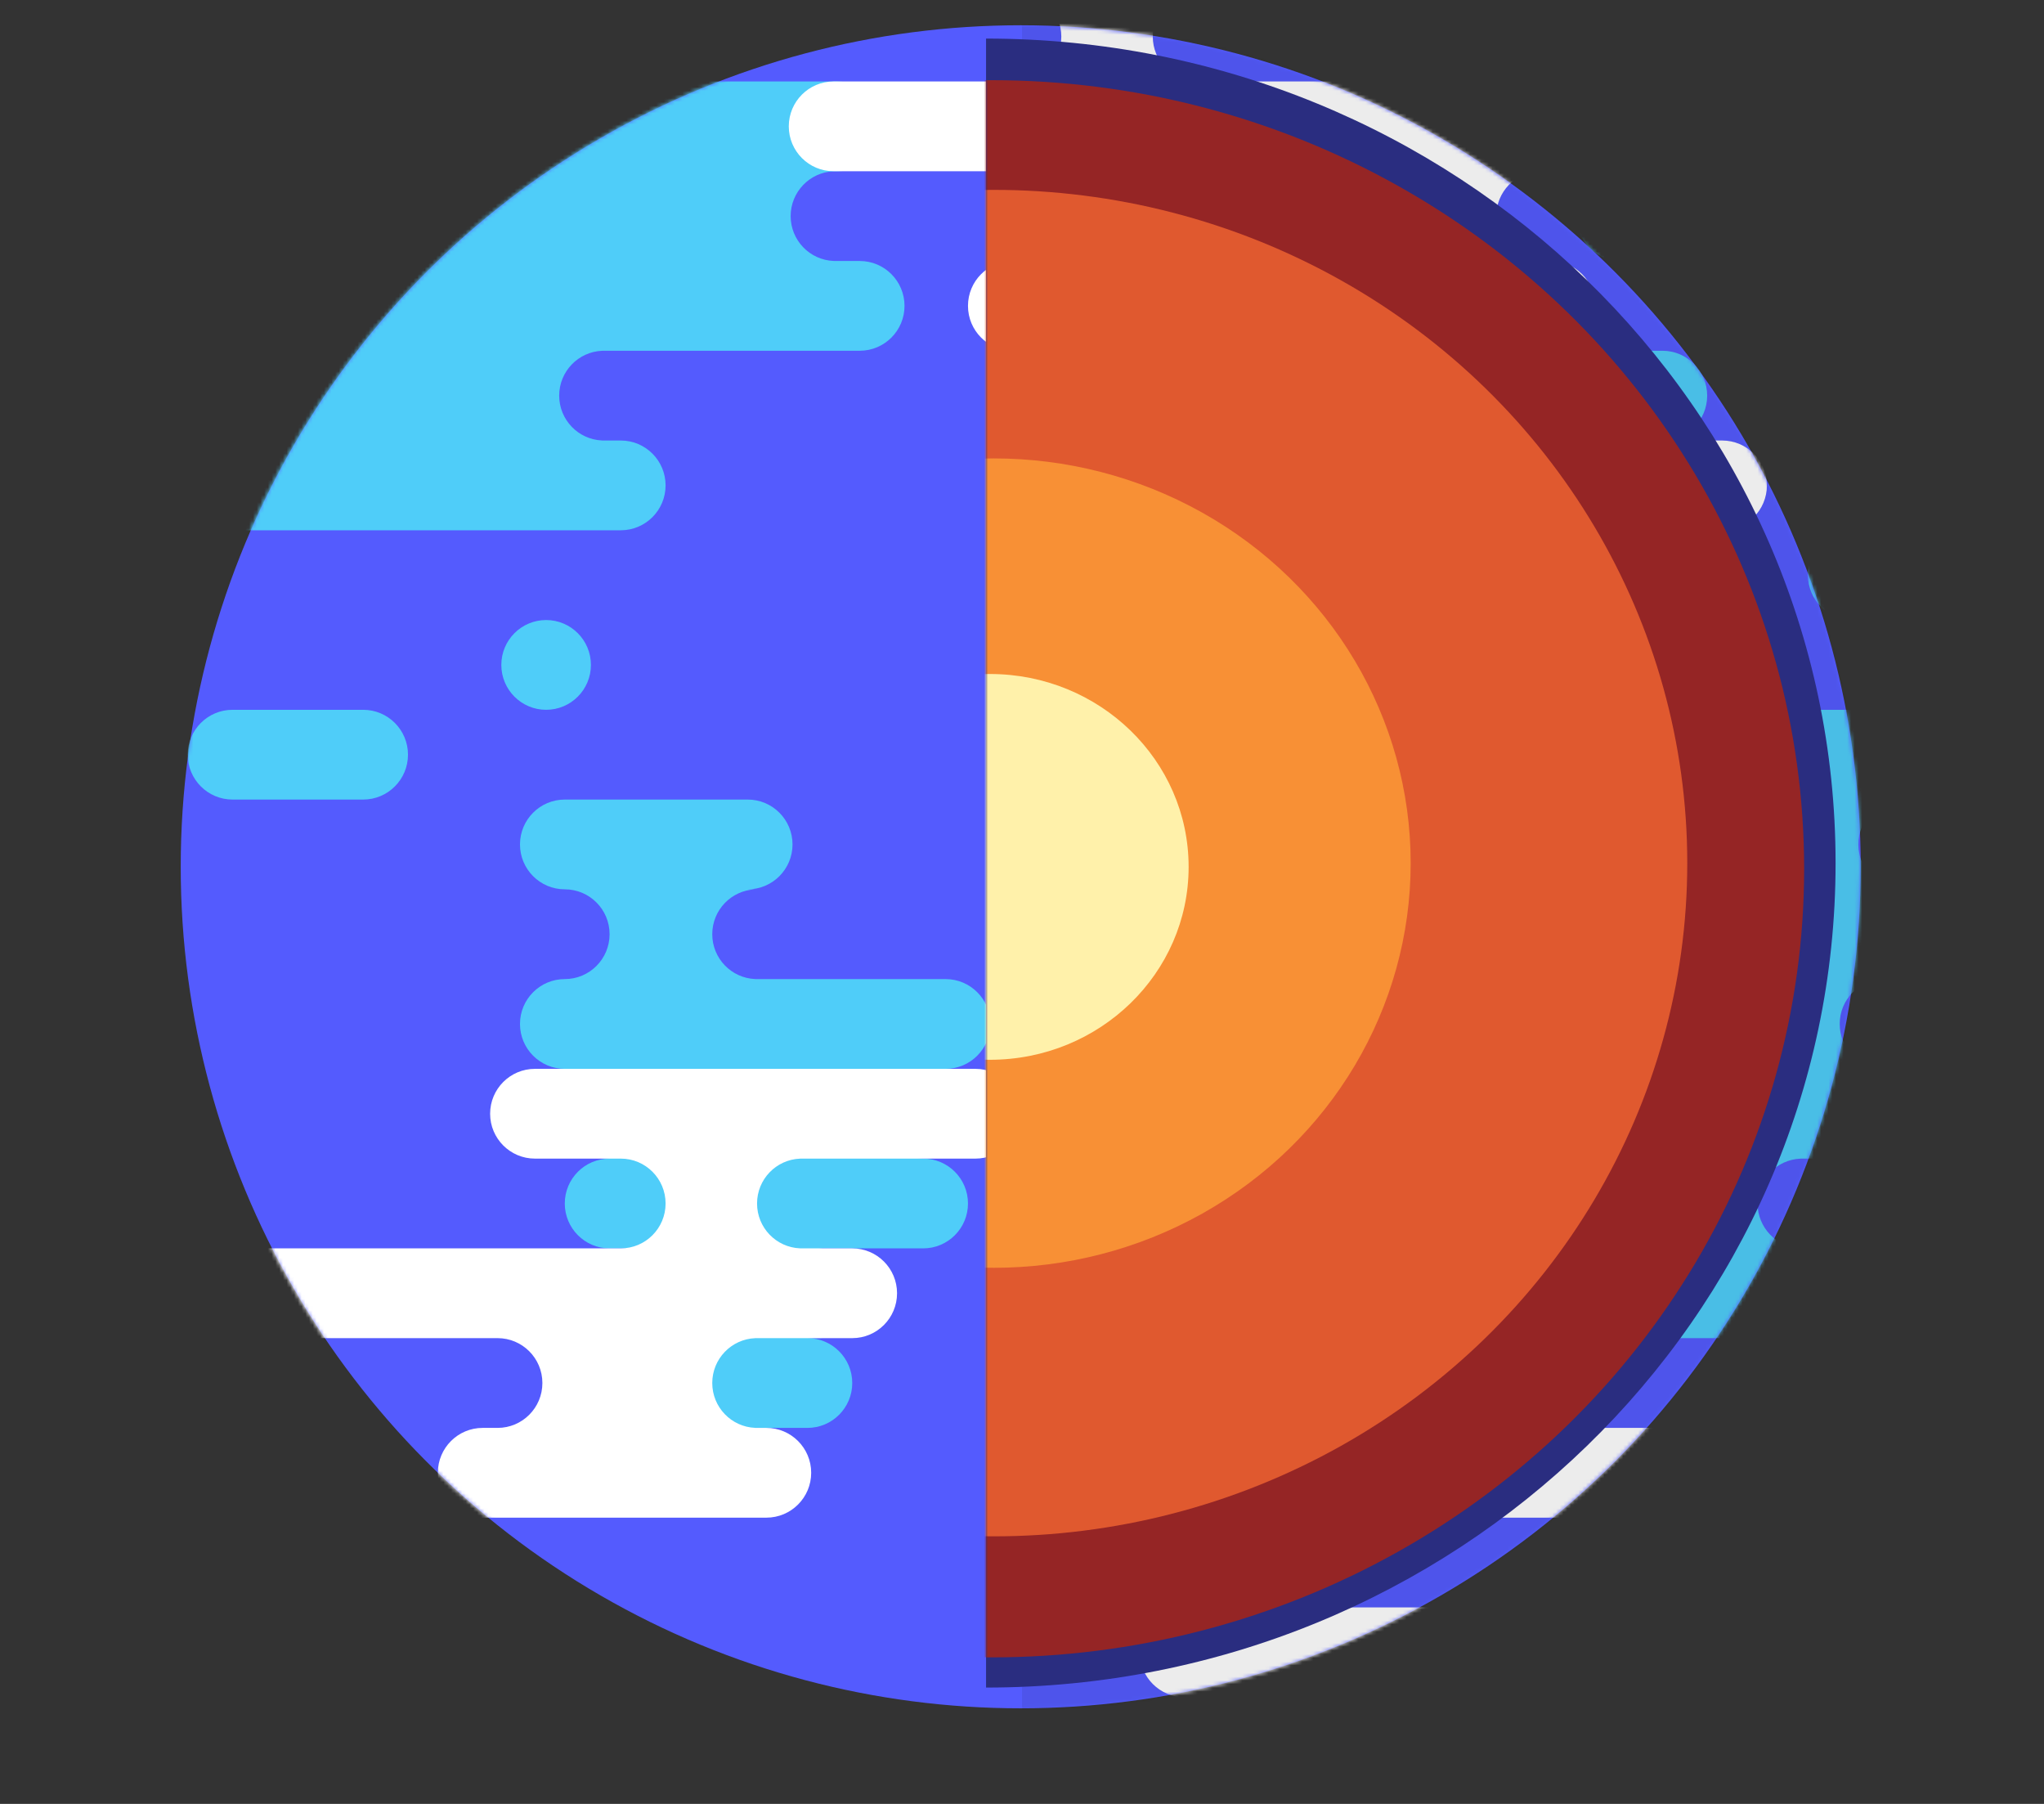 <?xml version="1.0" encoding="utf-8"?>
<svg viewBox="0 0 340 300" width="340px" height="300px" xmlns="http://www.w3.org/2000/svg">
  <rect x="0" y="0" width="340" height="300" fill="#333333" stroke="none"/>
  <circle cx="66.458" cy="176.751" r="225" fill="#545BFE" style="" transform="matrix(0.621, 0, 0, 0.622, 128.516, 34.213)"/>
  <mask id="mask0_0_10742" style="mask-type:luminance" maskUnits="userSpaceOnUse" x="0" y="0" width="450" height="450">
    <circle cx="225" cy="225" r="225" fill="white"/>
  </mask>
  <g mask="url(#mask0_0_10742)" transform="matrix(0.621, 0, 0, 0.622, 29.984, 4.218)" style="">
    <path fill-rule="evenodd" clip-rule="evenodd" d="M188 27C188 20.373 182.627 15 176 15H-29C-35.627 15 -41 20.373 -41 27C-41 33.627 -35.627 39 -29 39H19C25.627 39 31 44.373 31 51C31 57.627 25.627 63 19 63H13C6.373 63 1 68.373 1 75C1 81.627 6.373 87 13 87H9C15.627 87 21 92.373 21 99C21 105.627 15.627 111 9 111H-1C-7.627 111 -13 116.373 -13 123C-13 129.627 -7.627 135 -1 135H118C124.627 135 130 129.627 130 123C130 116.373 124.627 111 118 111H113L113 110.99C106.605 110.728 101.5 105.46 101.5 99C101.5 92.54 106.605 87.272 113 87.01L113 87H182C188.627 87 194 81.627 194 75C194 68.373 188.627 63 182 63H175L175 62.99C168.605 62.727 163.5 57.46 163.5 51C163.5 44.54 168.605 39.273 175 39.01L175 39H176C182.627 39 188 33.627 188 27ZM98 159C104.627 159 110 164.373 110 171C110 177.627 104.627 183 98 183C91.373 183 86 177.627 86 171C86 164.373 91.373 159 98 159ZM61 195C61 188.373 55.627 183 49 183H14C7.373 183 2 188.373 2 195C2 201.627 7.373 207 14 207H49C55.627 207 61 201.627 61 195ZM146 339C146 345.627 140.627 351 134 351H139C132.373 351 127 356.373 127 363C127 369.627 132.373 375 139 375H168C174.627 375 180 369.627 180 363C180 356.373 174.627 351 168 351H172V350.99C165.605 350.728 160.5 345.46 160.5 339C160.5 332.54 165.605 327.272 172 327.01V327H199C205.627 327 211 321.627 211 315C211 308.373 205.627 303 199 303L199 302.99C192.605 302.728 187.5 297.46 187.5 291C187.5 284.54 192.605 279.272 199 279.01L199 279H205C211.627 279 217 273.627 217 267C217 260.373 211.627 255 205 255H154V254.99C147.605 254.727 142.5 249.46 142.5 243C142.5 236.54 147.605 231.273 154 231.01V231H152C158.627 231 164 225.627 164 219C164 212.373 158.627 207 152 207H103C96.373 207 91 212.373 91 219C91 225.627 96.373 231 103 231C109.627 231 115 236.373 115 243C115 249.627 109.627 255 103 255C96.373 255 91 260.373 91 267C91 273.627 96.373 279 103 279H113C119.627 279 125 284.373 125 291C125 297.627 119.627 303 113 303H115C108.373 303 103 308.373 103 315C103 321.627 108.373 327 115 327H134C140.627 327 146 332.373 146 339Z" fill="#4FCDF9"/>
  </g>
  <mask id="mask1_0_10742" style="mask-type:luminance" maskUnits="userSpaceOnUse" x="0" y="0" width="450" height="450">
    <circle cx="225" cy="225" r="225" fill="white"/>
  </mask>
  <g mask="url(#mask1_0_10742)" transform="matrix(0.621, 0, 0, 0.622, 29.984, 4.218)" style="">
    <path fill-rule="evenodd" clip-rule="evenodd" d="M422 51C422 44.373 416.627 39 410 39H386C379.373 39 374 44.373 374 51C374 57.627 379.373 63 386 63H410C416.627 63 422 57.627 422 51ZM660 63C666.627 63 672 68.373 672 75C672 81.627 666.627 87 660 87H653V87.01C646.605 87.272 641.5 92.54 641.5 99C641.5 105.46 646.605 110.728 653 110.99V111H669C675.627 111 681 116.373 681 123C681 129.627 675.627 135 669 135H495C488.373 135 483 129.627 483 123C483 116.373 488.373 111 495 111H490C496.627 111 502 105.627 502 99C502 92.373 496.627 87 490 87H449C442.373 87 437 81.627 437 75C437 68.373 442.373 63 449 63H660ZM390 327C396.627 327 402 321.627 402 315C402 308.373 396.627 303 390 303C383.373 303 378 297.627 378 291C378 284.373 383.373 279 390 279H387C393.627 279 399 273.627 399 267C399 260.373 393.627 255 387 255H342C335.373 255 330 249.627 330 243C330 236.373 335.373 231 342 231C348.627 231 354 225.627 354 219C354 212.373 348.627 207 342 207H308C301.373 207 296 201.627 296 195C296 188.373 301.373 183 308 183H334C340.627 183 346 177.627 346 171C346 164.373 340.627 159 334 159C327.373 159 322 153.627 322 147C322 140.373 327.373 135 334 135H390C396.627 135 402 140.373 402 147C402 153.627 396.627 159 390 159L389.999 159.01C383.604 159.273 378.5 164.54 378.5 171C378.5 177.46 383.604 182.727 389.999 182.99L390 183H481C487.627 183 493 188.373 493 195C493 201.627 487.627 207 481 207H461L461 207.01C454.605 207.273 449.5 212.54 449.5 219C449.5 225.46 454.605 230.727 461 230.99L461 231H471C477.627 231 483 236.373 483 243C483 249.627 477.627 255 471 255H456L455.999 255.01C449.604 255.273 444.5 260.54 444.5 267C444.5 273.46 449.604 278.727 455.999 278.99L456 279H454C460.627 279 466 284.373 466 291C466 297.627 460.627 303 454 303H434L434 303.01C427.605 303.272 422.5 308.54 422.5 315C422.5 321.46 427.605 326.728 434 326.99L434 327H430C436.627 327 442 332.373 442 339C442 345.627 436.627 351 430 351H394C387.373 351 382 345.627 382 339C382 332.373 387.373 327 394 327H390ZM480 303C486.627 303 492 308.373 492 315C492 321.627 486.627 327 480 327C473.373 327 468 321.627 468 315C468 308.373 473.373 303 480 303ZM474 147C474 140.373 468.627 135 462 135H448C441.373 135 436 140.373 436 147C436 153.627 441.373 159 448 159H462C468.627 159 474 153.627 474 147ZM371 99C371 92.373 365.627 87 359 87H335C328.373 87 323 92.373 323 99C323 105.627 328.373 111 335 111H359C365.627 111 371 105.627 371 99ZM397 87C403.627 87 409 92.373 409 99C409 105.627 403.627 111 397 111H394C387.373 111 382 105.627 382 99C382 92.373 387.373 87 394 87H397Z" fill="#4FCDF9"/>
  </g>
  <mask id="mask2_0_10742" style="mask-type:luminance" maskUnits="userSpaceOnUse" x="0" y="0" width="450" height="450">
    <circle cx="225" cy="225" r="225" fill="white"/>
  </mask>
  <g mask="url(#mask2_0_10742)" transform="matrix(0.621, 0, 0, 0.622, 29.984, 4.218)" style="">
    <path fill-rule="evenodd" clip-rule="evenodd" d="M307 51C307 44.373 301.627 39 295 39H175C168.373 39 163 33.627 163 27C163 20.373 168.373 15 175 15H224C230.627 15 236 9.627 236 3C236 -3.627 230.627 -9 224 -9H208C201.373 -9 196 -14.373 196 -21C196 -27.627 201.373 -33 208 -33H270C276.627 -33 282 -27.627 282 -21C282 -14.373 276.627 -9 270 -9H272L272 -8.99C265.605 -8.728 260.5 -3.46 260.5 3C260.5 9.46 265.605 14.728 272 14.99L272 15H432C438.627 15 444 20.373 444 27C444 33.627 438.627 39 432 39H364L363.999 39.01C357.604 39.273 352.5 44.541 352.5 51C352.5 57.459 357.604 62.727 363.999 62.99L364 63H367C373.627 63 379 68.373 379 75C379 81.627 373.627 87 367 87H291C284.373 87 279 81.627 279 75C279 68.373 284.373 63 291 63H295C301.627 63 307 57.627 307 51ZM413 111C419.627 111 425 116.373 425 123C425 129.627 419.627 135 413 135H351C344.373 135 339 129.627 339 123C339 116.373 344.373 111 351 111H413ZM447 75C447 68.373 441.627 63 435 63H415C408.373 63 403 68.373 403 75C403 81.627 408.373 87 415 87H435C441.627 87 447 81.627 447 75ZM243 63C249.627 63 255 68.373 255 75C255 81.627 249.627 87 243 87H223C216.373 87 211 81.627 211 75C211 68.373 216.373 63 223 63H243ZM486 -21C486 -27.627 480.627 -33 474 -33H318C311.373 -33 306 -27.627 306 -21C306 -14.373 311.373 -9 318 -9H474C480.627 -9 486 -14.373 486 -21Z" fill="white"/>
  </g>
  <mask id="mask3_0_10742" style="mask-type:luminance" maskUnits="userSpaceOnUse" x="0" y="0" width="450" height="450">
    <circle cx="225" cy="225" r="225" fill="white"/>
  </mask>
  <g mask="url(#mask3_0_10742)" transform="matrix(0.621, 0, 0, 0.622, 29.984, 4.218)" style="">
    <path fill-rule="evenodd" clip-rule="evenodd" d="M85 351C91.627 351 97 356.373 97 363C97 369.627 91.627 375 85 375H81C74.373 375 69 380.373 69 387C69 393.627 74.373 399 81 399H157C163.627 399 169 393.627 169 387C169 380.373 163.627 375 157 375H154L153.999 374.99C147.604 374.727 142.5 369.46 142.5 363C142.5 356.54 147.604 351.273 153.999 351.01L154 351H180C186.627 351 192 345.627 192 339C192 332.373 186.627 327 180 327H166L166 326.99C159.605 326.728 154.5 321.46 154.5 315C154.5 308.54 159.605 303.272 166 303.01L166 303H213C219.627 303 225 297.627 225 291C225 284.373 219.627 279 213 279H95C88.373 279 83 284.373 83 291C83 297.627 88.373 303 95 303H118C124.627 303 130 308.373 130 315C130 321.627 124.627 327 118 327H17C10.373 327 5 332.373 5 339C5 345.627 10.373 351 17 351H85ZM260 339C260 332.373 254.627 327 248 327H228C221.373 327 216 332.373 216 339C216 345.627 221.373 351 228 351H248C254.627 351 260 345.627 260 339Z" fill="white"/>
  </g>
  <mask id="mask4_0_10742" style="mask-type:luminance" maskUnits="userSpaceOnUse" x="0" y="0" width="450" height="450">
    <circle cx="225" cy="225" r="225" fill="white"/>
  </mask>
  <g mask="url(#mask4_0_10742)" transform="matrix(0.621, 0, 0, 0.622, 29.984, 4.218)" style="">
    <path fill-rule="evenodd" clip-rule="evenodd" d="M337 447C343.627 447 349 452.373 349 459C349 465.627 343.627 471 337 471H333C326.373 471 321 476.373 321 483C321 489.627 326.373 495 333 495H409C415.627 495 421 489.627 421 483C421 476.373 415.627 471 409 471H406L405.999 470.99C399.604 470.727 394.5 465.46 394.5 459C394.5 452.54 399.604 447.273 405.999 447.01L406 447H432C438.627 447 444 441.627 444 435C444 428.373 438.627 423 432 423H418L418 422.99C411.605 422.728 406.5 417.46 406.5 411C406.5 404.54 411.605 399.272 418 399.01L418 399H465C471.627 399 477 393.627 477 387C477 380.373 471.627 375 465 375H347C340.373 375 335 380.373 335 387C335 393.627 340.373 399 347 399H370C376.627 399 382 404.373 382 411C382 417.627 376.627 423 370 423H269C262.373 423 257 428.373 257 435C257 441.627 262.373 447 269 447H337ZM512 435C512 428.373 506.627 423 500 423H480C473.373 423 468 428.373 468 435C468 441.627 473.373 447 480 447H500C506.627 447 512 441.627 512 435Z" fill="white"/>
  </g>
  <mask id="mask5_0_10742" style="mask-type:luminance" maskUnits="userSpaceOnUse" x="0" y="0" width="450" height="450">
    <circle cx="225" cy="225" r="225" fill="white"/>
  </mask>
  <g mask="url(#mask5_0_10742)" transform="matrix(0.621, 0, 0, 0.622, 29.984, 4.218)" style="">
    <rect opacity="0.078" x="225.484" y="-25" width="250.484" height="500" fill="black"/>
  </g>
  <path fill-rule="evenodd" clip-rule="evenodd" d="M 164.02 280.652 C 242.064 280.652 305.331 219.261 305.331 143.535 C 305.331 67.806 242.064 6.417 164.02 6.417 L 164.02 280.652 Z" fill="#2A2D80" style=""/>
  <mask id="mask0_0_10514" style="mask-type:luminance" maskUnits="userSpaceOnUse" x="0" y="0" width="218" height="436">
    <path fill-rule="evenodd" clip-rule="evenodd" d="M0 436C120.398 436 218 338.398 218 218C218 97.602 120.398 0 0 0V436Z" fill="white"/>
  </mask>
  <g mask="url(#mask0_0_10514)" transform="matrix(0.648, 0, 0, 0.629, 164.021, 6.418)" style="">
    <circle cx="1.5" cy="219.5" r="208.5" fill="#952525"/>
    <circle cx="2" cy="218" r="178" fill="#E0592F"/>
    <circle cx="2" cy="218" r="107" fill="#F89035"/>
    <circle cx="1" cy="219" r="51" fill="#FFF1AA"/>
  </g>
</svg>